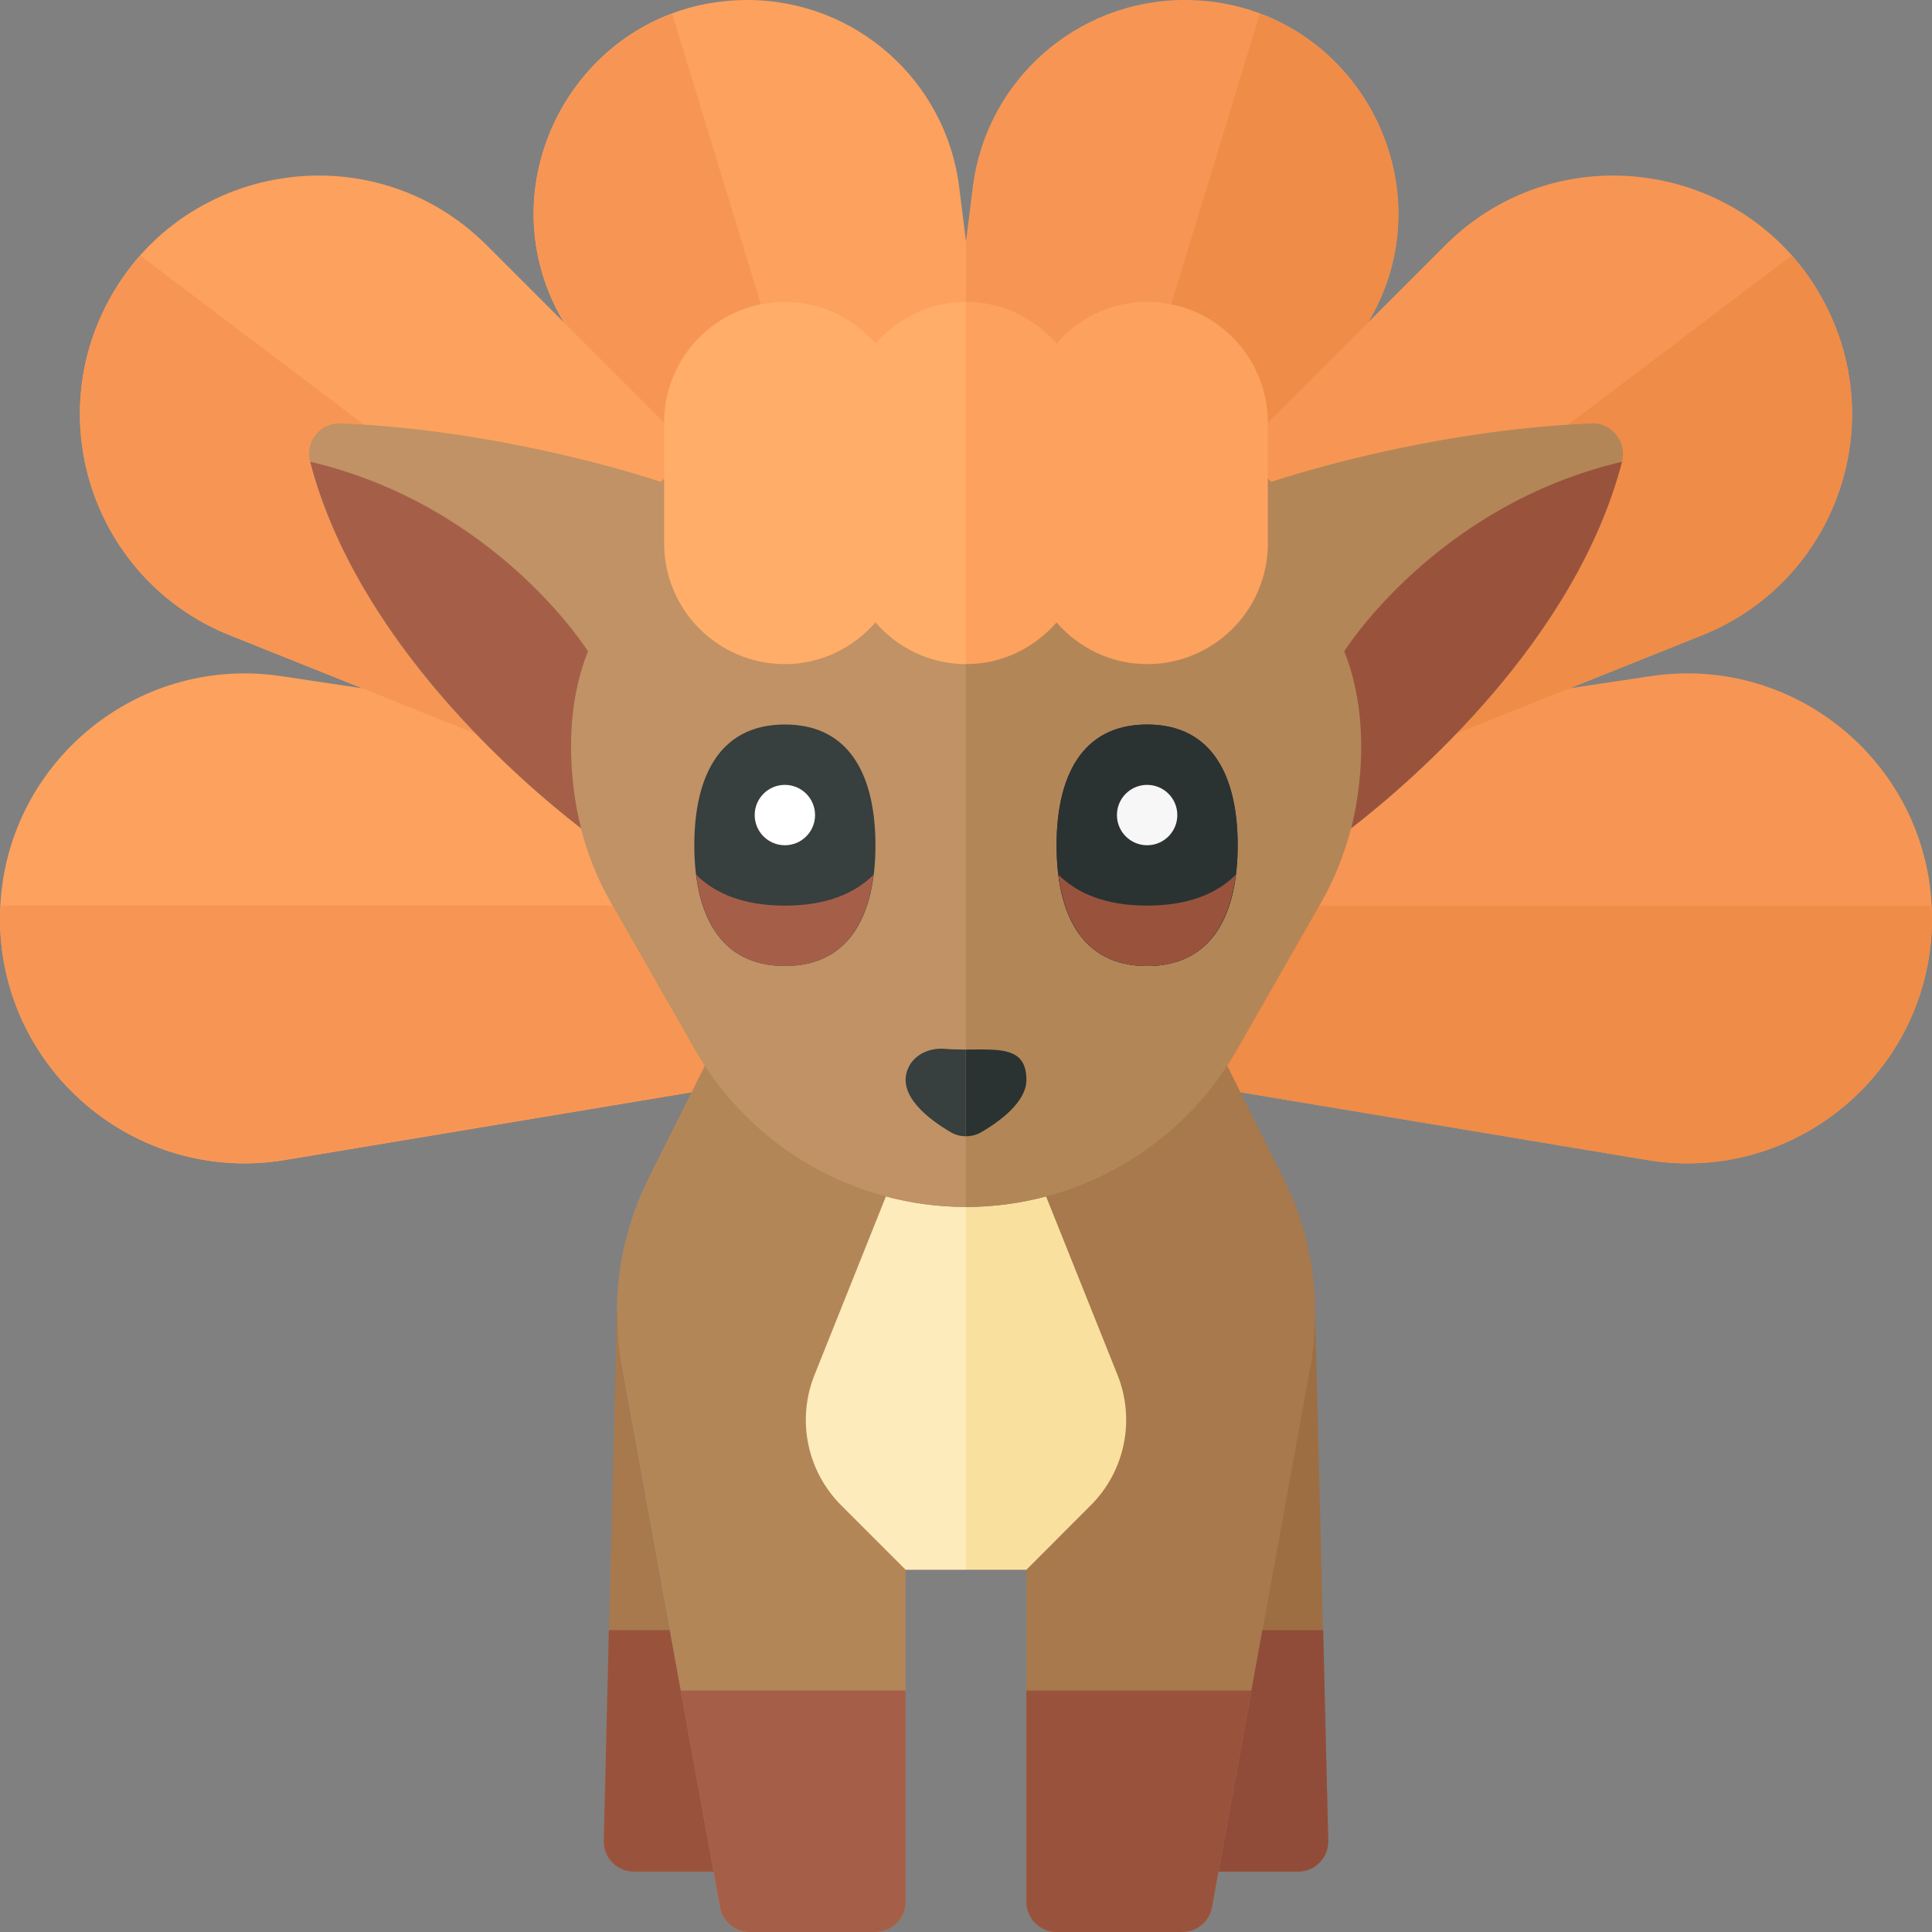 <svg xmlns="http://www.w3.org/2000/svg" xmlns:xlink="http://www.w3.org/1999/xlink" id="icons" width="32" height="32" x="0" y="0" enable-background="new 0 0 32 32" version="1.1" viewBox="0 0 32 32" xml:space="preserve"><rect x="0" y="0" width="32" height="32" fill="#808080" stroke="none"/><g><path fill="#F79654" d="M19.621,0c-1.783,0-3.287,1.328-3.508,3.097L16,4v4h5l1.619-2.591C24.091,3.055,22.398,0,19.621,0z"/><path fill="#EF8C48" d="M20.866,0.229c1.991,0.744,2.987,3.205,1.753,5.18L21,8h-2.505L20.866,0.229z"/><path fill="#F79654" d="M22,12l5.341-0.801C29.794,10.831,32,12.731,32,15.211v0c0,2.507-2.251,4.414-4.724,4.002L20,18 L22,12z"/><path fill="#EF8C48" d="M31.977,15C31.98,15.072,32,15.138,32,15.211c0,2.507-2.251,4.414-4.724,4.002L20,18l1-3H31.977z"/><path fill="#F79654" d="M20,8l3.935-3.935c1.959-1.959,5.274-1.344,6.4,1.188l0,0c0.909,2.046-0.063,4.438-2.142,5.269 L22,13L20,8z"/><path fill="#EF8C48" d="M29.673,4.235c0.262,0.295,0.489,0.631,0.661,1.018c0.909,2.046-0.063,4.438-2.142,5.269L22,13 l-0.909-2.274L29.673,4.235z"/><path fill="#FCA15E" d="M16,4l-0.113-0.903C15.666,1.328,14.162,0,12.379,0c-2.777,0-4.47,3.055-2.998,5.409L11,8h5V4z"/><path fill="#F79654" d="M11.134,0.229c-1.991,0.744-2.987,3.205-1.753,5.18L11,8h2.505L11.134,0.229z"/><path fill="#FCA15E" d="M10,12l-5.341-0.801C2.206,10.831,0,12.731,0,15.211v0c0,2.507,2.251,4.414,4.724,4.002L12,18L10,12 z"/><path fill="#F79654" d="M0.023,15C0.02,15.072,0,15.138,0,15.211c0,2.507,2.251,4.414,4.724,4.002L12,18l-1-3H0.023z"/><path fill="#FCA15E" d="M12,8L8.065,4.065c-1.959-1.959-5.274-1.344-6.4,1.188l0,0c-0.909,2.046,0.063,4.438,2.142,5.269 L10,13L12,8z"/><path fill="#F79654" d="M2.327,4.235C2.065,4.53,1.837,4.866,1.665,5.253c-0.909,2.046,0.063,4.438,2.142,5.269L10,13 l0.909-2.274L2.327,4.235z"/><path fill="#9E6E43" d="M21.782,21.714l-0.008,0.001c0.002,0.309-0.016,0.618-0.072,0.925L20.182,31H21.5 c0.281,0,0.507-0.231,0.5-0.512L21.782,21.714z"/><path fill="#B38658" d="M11.68,17.64l-0.935,1.869c-0.484,0.968-0.641,2.066-0.447,3.13l1.627,8.95 C11.969,31.827,12.176,32,12.417,32H14.5c0.276,0,0.5-0.224,0.5-0.5V26h1v-6.009C14.247,19.991,12.63,19.096,11.68,17.64z"/><path fill="#A7794C" d="M20.32,17.64c-0.95,1.456-2.567,2.351-4.32,2.351V26h1v5.5c0,0.276,0.224,0.5,0.5,0.5h2.083 c0.242,0,0.449-0.173,0.492-0.411l1.627-8.95c0.194-1.064,0.037-2.163-0.447-3.13L20.32,17.64z"/><path fill="#914C39" d="M21.916,27h-1.007l-0.727,4H21.5c0.281,0,0.507-0.231,0.5-0.512L21.916,27z"/><path fill="#99533D" d="M17,28v3.5c0,0.276,0.224,0.5,0.5,0.5h2.083c0.242,0,0.449-0.173,0.492-0.411L20.727,28H17z"/><path fill="#A55F49" d="M11.273,28l0.653,3.589C11.969,31.827,12.176,32,12.417,32H14.5c0.276,0,0.5-0.224,0.5-0.5V28 H11.273z"/><path fill="#FAE09F" d="M17.326,19.816c-0.427,0.114-0.872,0.175-1.326,0.175V26h1l1.067-1.068 c0.566-0.566,0.74-1.414,0.443-2.157L17.326,19.816z"/><path fill="#FDEBBB" d="M13.49,22.776c-0.297,0.743-0.123,1.591,0.443,2.157L15,26h1v-6.009 c-0.454,0-0.899-0.061-1.326-0.175L13.49,22.776z"/><path fill="#A7794C" d="M10.218,21.714l0.008,0.001c-0.002,0.309,0.016,0.618,0.072,0.925l1.52,8.36H10.5 c-0.281,0-0.507-0.231-0.5-0.512L10.218,21.714z"/><path fill="#99533D" d="M10.085,27h1.007l0.727,4H10.5c-0.281,0-0.507-0.231-0.5-0.512L10.085,27z"/><path fill="#B38658" d="M18.838,7c0.865,0,1.659,0.372,2.215,0.982c0.358-0.119,2.674-0.859,5.308-0.969 c0.339-0.014,0.59,0.306,0.504,0.635c-0.774,2.972-3.482,5.294-4.486,6.071c-0.11,0.42-0.269,0.829-0.488,1.213l-1.402,2.454 c-0.92,1.611-2.633,2.605-4.488,2.605V7H18.838z"/><path fill="#99533D" d="M26.866,7.648c-0.774,2.972-3.482,5.293-4.485,6.07c0,0-0.001,0-0.002,0c0,0,0.442-1.54-0.114-2.931 C22.265,10.788,23.772,8.375,26.866,7.648z"/><path fill="#C09265" d="M13.162,7c-0.865,0-1.659,0.372-2.215,0.982c-0.358-0.119-2.674-0.859-5.308-0.969 C5.3,6.999,5.05,7.32,5.135,7.648c0.774,2.972,3.482,5.294,4.486,6.071c0.11,0.42,0.269,0.829,0.488,1.213l1.402,2.454 c0.92,1.611,2.633,2.605,4.488,2.605V7H13.162z"/><g><path fill="#373F3F" d="M14.5,14c0,1.105-0.395,2-1.5,2s-1.5-0.895-1.5-2s0.395-2,1.5-2S14.5,12.895,14.5,14z"/></g><circle cx="13" cy="13.5" r=".5" fill="#FFF"/><path fill="#A55F49" d="M13,15c-0.679,0-1.149-0.196-1.467-0.509C11.643,15.357,12.066,16,13,16s1.357-0.643,1.467-1.509 C14.149,14.804,13.679,15,13,15z"/><g><g><path fill="#2B3332" d="M20.5,14c0,1.105-0.395,2-1.5,2s-1.5-0.895-1.5-2s0.395-2,1.5-2S20.5,12.895,20.5,14z"/></g><g><path fill="#2B3332" d="M20.5,14c0,1.105-0.395,2-1.5,2s-1.5-0.895-1.5-2s0.395-2,1.5-2S20.5,12.895,20.5,14z"/></g></g><circle cx="19" cy="13.5" r=".5" fill="#F7F7F7"/><path fill="#99533D" d="M19,15c-0.679,0-1.149-0.196-1.467-0.509C17.643,15.357,18.066,16,19,16s1.357-0.643,1.467-1.509 C20.149,14.804,19.679,15,19,15z"/><path fill="#FCA15E" d="M19,5c-0.601,0-1.133,0.27-1.5,0.69C17.133,5.27,16.601,5,16,5v6c0.601,0,1.133-0.27,1.5-0.69 C17.867,10.73,18.399,11,19,11c1.105,0,2-0.895,2-2V7C21,5.895,20.105,5,19,5z"/><path fill="#FFAD68" d="M14.5,5.69C14.133,5.27,13.601,5,13,5c-1.105,0-2,0.895-2,2v2c0,1.105,0.895,2,2,2 c0.601,0,1.133-0.27,1.5-0.69C14.867,10.73,15.399,11,16,11V5C15.399,5,14.867,5.27,14.5,5.69z"/><path fill="#A55F49" d="M5.138,7.648c0.774,2.972,3.482,5.293,4.485,6.07c0.001,0,0.001,0,0.002,0 c0,0-0.442-1.54,0.114-2.931C9.738,10.788,8.232,8.375,5.138,7.648z"/><path fill="#373F3F" d="M15.996,17.384c-0.114,0-0.23-0.002-0.35-0.012c-0.248-0.021-0.503,0.092-0.604,0.32 c-0.201,0.452,0.365,0.863,0.711,1.064c0.075,0.044,0.159,0.064,0.243,0.064V17.384z"/><path fill="#2B3332" d="M15.996,17.384v1.436c0.088,0.001,0.176-0.021,0.255-0.066c0.296-0.172,0.75-0.497,0.75-0.869 C17,17.331,16.549,17.384,15.996,17.384z"/></g></svg>